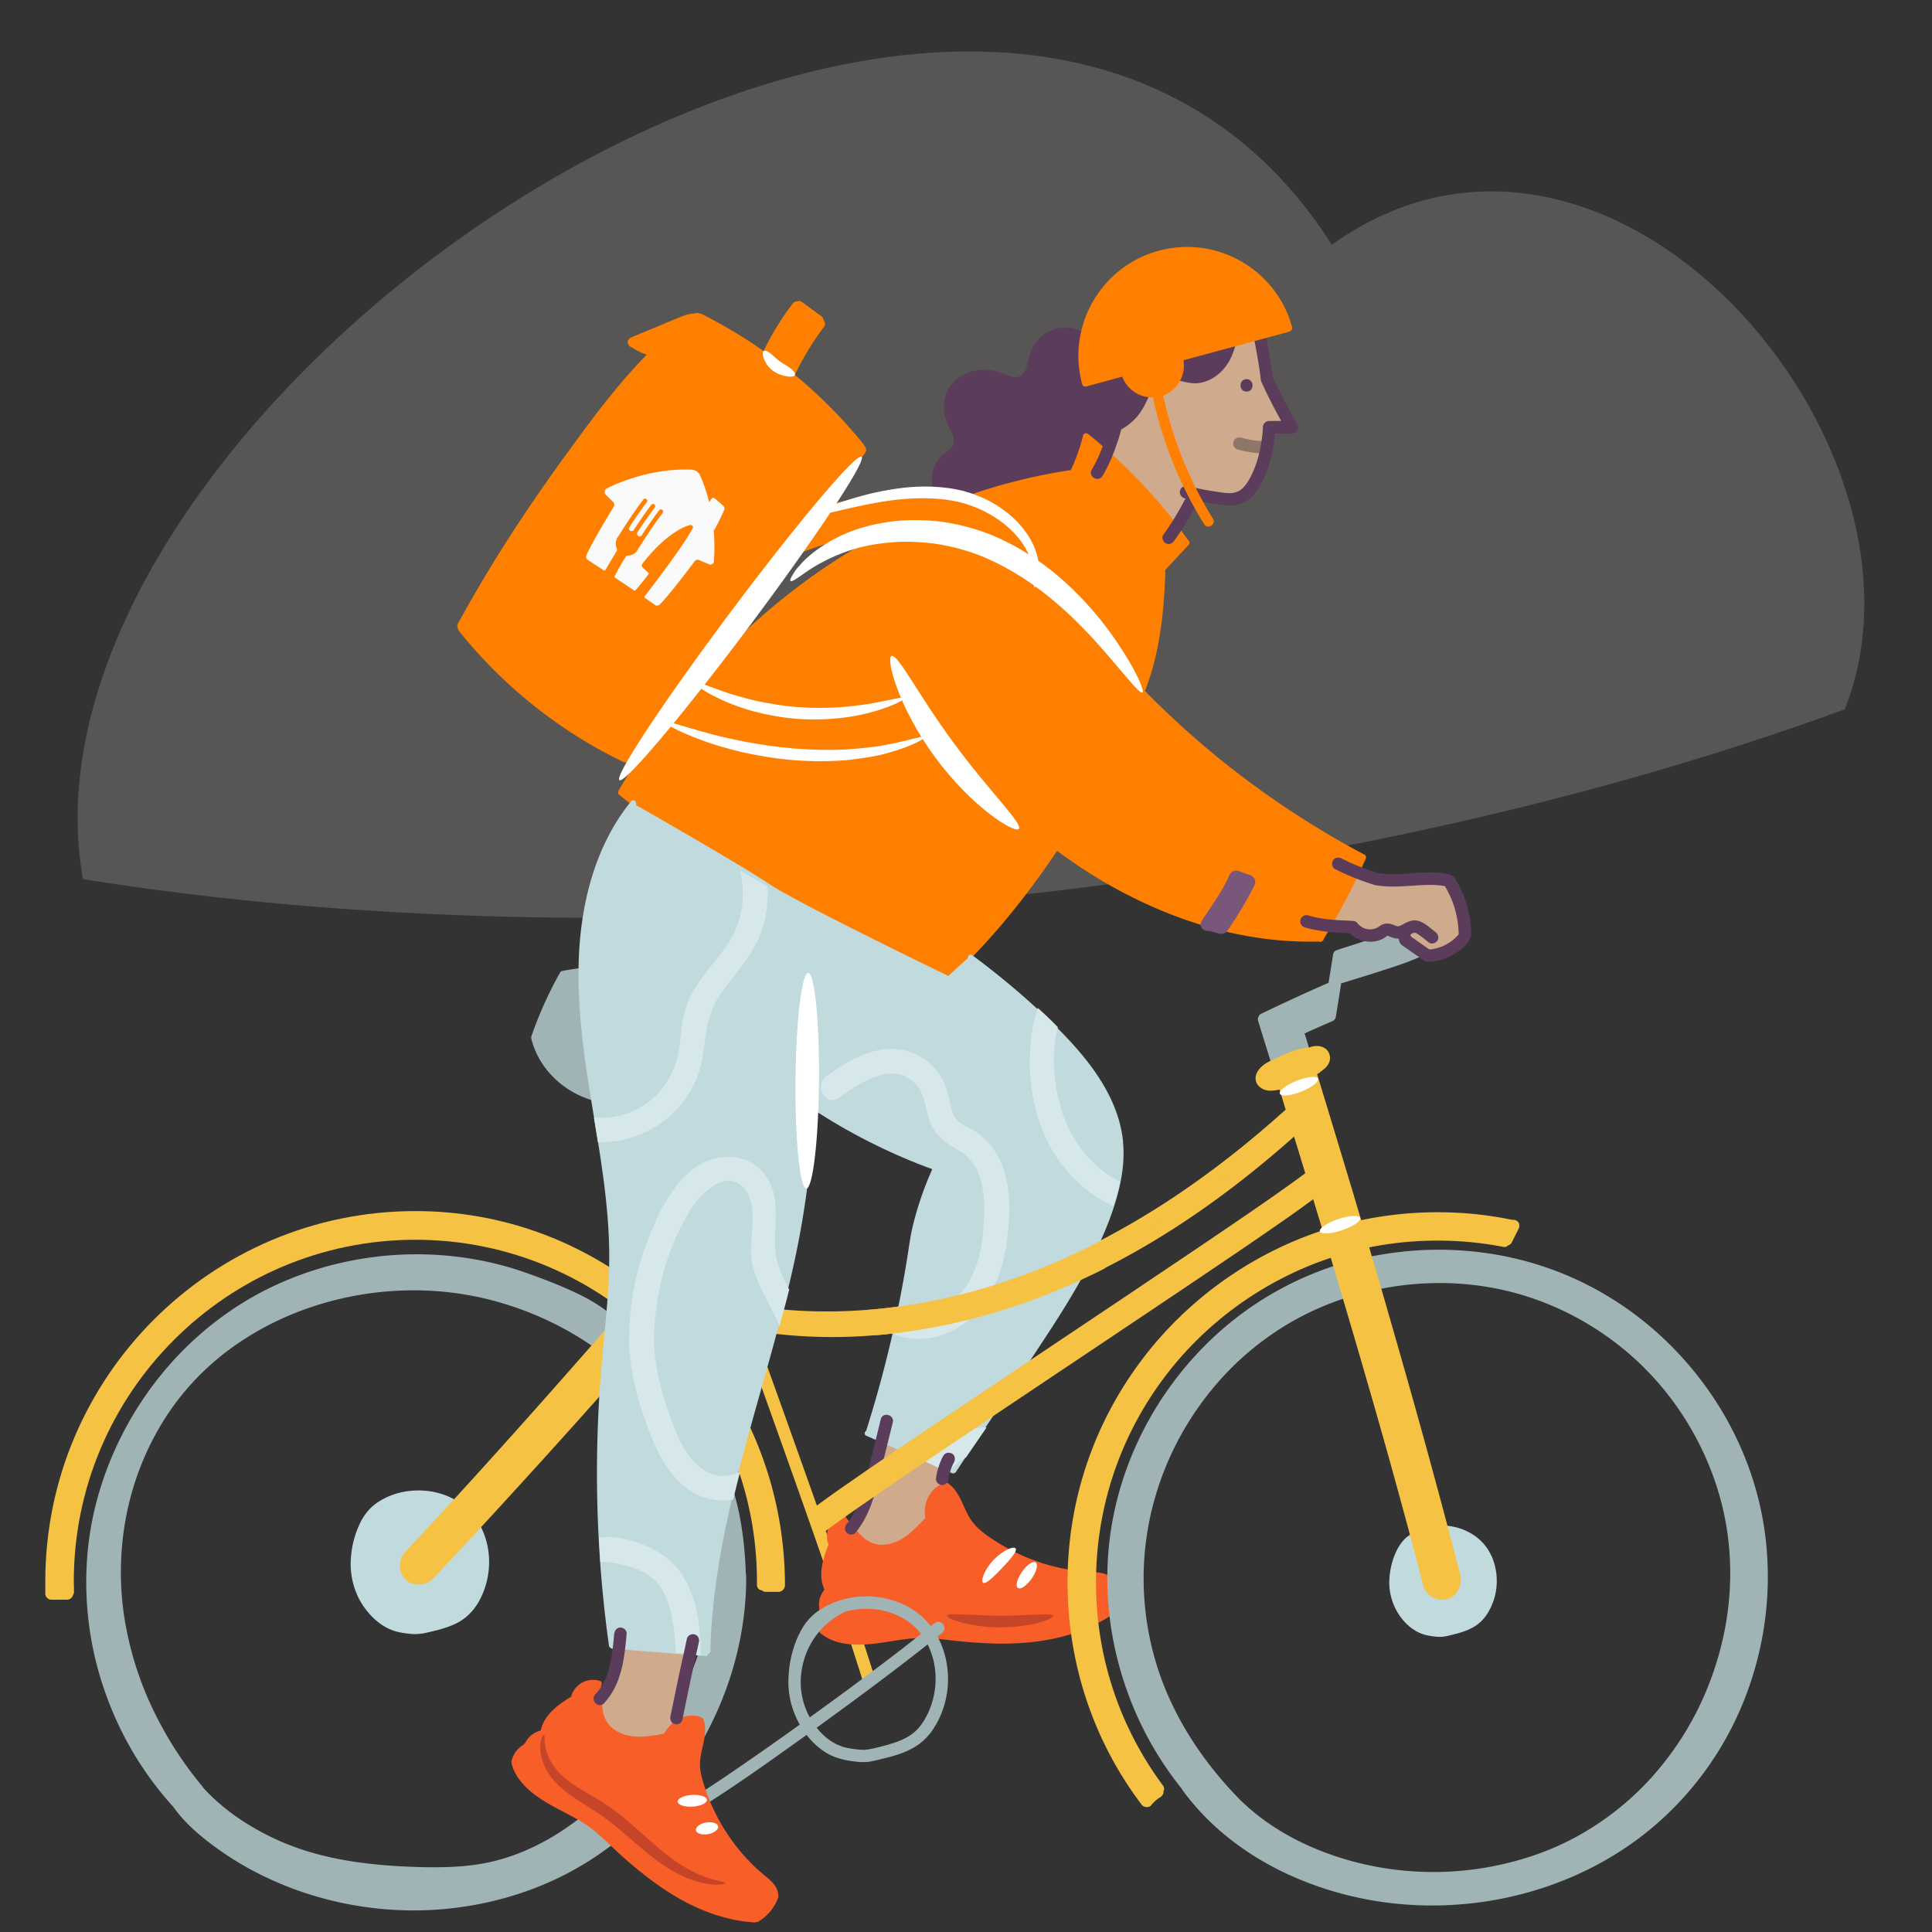 <svg xmlns="http://www.w3.org/2000/svg" viewBox="0 0 200 200"><rect x="0" y="0" width="200" height="200" fill="#333333" stroke="none"/><defs><clipPath id="clippath"><path d="m73.54 171.47-10.34-1.01s-.66-2.33-1.08-9.23c-.41-6.9-.35-14.99.14-20.11.48-5.11 1.7-10.51.11-20.05-1.6-9.53-3.1-18.55-2.35-24.14s2.54-10.72 5.17-13.65c0 0 13.81 8.48 20.85 12.14 7.05 3.66 12.19 6.01 12.19 6.01l2.7-2.44s5.54 4.18 8.57 7.33c3.03 3.15 6.6 7.57 6.88 11.3.28 3.73-1.13 10.96-10.1 24.11l-7.54 10.98-9.1-4.34s2.88-8.1 3.82-15.19 2.16-10.94 3.1-12.12c0 0-6.11-1.86-12.31-6.03 0 0 .09 8.84-3.1 20.58-3.19 11.74-7.19 25.31-7.28 31.18l-.33 4.65Z" style="fill:none"/></clipPath><style>.cls-3{fill:#f6c243}.cls-4{fill:#f75e28}.cls-5{fill:#fff}.cls-7{fill:#ff8000}.cls-8{fill:#a0b4b5}.cls-10{fill:#c1dade}.cls-11{fill:#d6e8ea}.cls-12{fill:#d0aa8c}.cls-13{fill:#c64528}.cls-14{fill:#5b3d5b}</style></defs><path id="BG_Strong" d="M8.59 91.01c56.47 9.03 127.09 2.62 182.38-17.58 10.88-27.33-24.36-68.61-53.1-48.1C102.79-29.73-.42 41.07 8.59 91.01Z" style="fill:#575655"/><g id="Illustrations"><path d="M154.41 161.11c-.84-1.92-2.73-3.03-4.78-3.18-.35-.03-.64.31-.64.64 0 .37.3.62.64.64.17.01.34.03.5.06.16 1 .41 2.8.46 3.05.08.35.48 1.42.38 1.8s-.91 1.12-1.59 1.17-1.28-.4-1.63-1.04c-.28-.5-.84-3.16-1.08-4.29.07-.04.14-.09.22-.14.29-.17.42-.59.23-.88s-.57-.42-.88-.23c-.35.21-.71.45-.98.77s-.49.65-.67 1.02c-.43.87-.67 1.81-.75 2.78-.16 1.77.49 3.57 1.76 4.82.67.65 1.47 1.1 2.4 1.24.45.07.92.14 1.37.09s.89-.18 1.32-.29c.83-.21 1.65-.5 2.33-1.03s1.17-1.32 1.49-2.14c.62-1.56.57-3.35-.1-4.88ZM49.7 157.87c-.39-.73-1.51-.08-1.11.65.03.05.05.1.07.15-1.04 1.02-3.44 3.36-3.81 3.76-.48.51-1.52 1.12-1.95.89-.43-.23-1.19-1.36-.64-2.08.55-.72 3.5-3.77 3.58-3.86.05-.05.37-.57.63-1 .06.03.12.07.18.1.71.43 1.36-.68.65-1.11-1.67-1.01-3.7-1.3-5.6-.92-.92.18-1.82.55-2.6 1.07s-1.35 1.21-1.78 2.06a9.911 9.911 0 0 0-.99 3.62c-.16 1.85.33 3.79 1.45 5.29.74 1 1.66 1.82 2.83 2.27.55.21 1.13.29 1.72.36.63.08 1.2.04 1.81-.1 1.1-.25 2.22-.51 3.23-1.04 1.01-.53 1.82-1.42 2.35-2.47 1.21-2.37 1.24-5.29-.04-7.64Z" class="cls-10"/><path d="M147.38 98.12c-.19-.32-.56-.38-.88-.23h-.02l-.88-.79s.07-.03.1-.05c.32-.15.39-.6.23-.88-.19-.32-.56-.38-.88-.23-2.03.94-4.21 1.64-6.36 2.31-.05.02-.1.04-.14.06-.25.04-.5.21-.54.46l-.48 2.98c-.04.01-.08.02-.11.04-2.29.99-4.55 2.05-6.8 3.12a.3.3 0 0 0-.08.04c-.1.05-.18.13-.23.23 0 0 0 .02-.01.02 0 .01-.01.03-.02.04a.66.66 0 0 0-.04.44c.44 1.44.89 2.87 1.33 4.3.1.33.45.54.79.45s.55-.46.45-.79v-.03l1.55-.52c.11.3.45.52.78.42.34-.11.56-.45.45-.79l-.54-1.74c.97-.44 1.95-.87 2.93-1.3.09-.04.16-.11.21-.19a.61.61 0 0 0 .09-.2c.19-1.17.38-2.34.56-3.52.06 0 .13 0 .2-.03 1.44-.45 2.89-.89 4.33-1.36 1.27-.41 2.56-.83 3.78-1.4.32-.15.39-.6.23-.88ZM77.24 163.88v-.76c0-.07-.01-.13-.03-.19-.11-3.2-.52-6.39-1.55-9.44-.49-1.45-1.1-2.86-1.76-4.25-.82-1.75-1.71-3.45-2.81-5.04a34.615 34.615 0 0 0-4.7-5.48c-.6-.57-1.51.34-.91.91a33.38 33.38 0 0 1 4.09 4.64c1.15 1.59 2.1 3.29 2.95 5.06.66 1.38 1.21 2.6 1.72 4 .35.97.65 2.01.9 3.06l-.46 1.22c-.41-2.33-1.12-4.6-2.08-6.76-1.35-3.02-3.22-5.8-5.48-8.21-.61-.65-1.26-1.27-1.92-1.87-.26-.23-.65-.26-.91 0-.24.24-.26.68 0 .91 2.45 2.2 4.53 4.77 6.11 7.65 1.59 2.88 2.56 5.74 3.08 8.83.51 3.09.42 6.11-.15 9.1-.57 2.99-1.62 5.91-3.03 8.62a37.827 37.827 0 0 1-5.31 7.66c-2.08 2.32-4.44 4.46-7.07 6.15-2.72 1.74-5.73 2.97-8.95 3.38-1.8.23-3.63.25-5.44.21-1.82-.05-3.6-.15-5.38-.36-3.34-.38-6.69-1.15-9.74-2.59-2.73-1.28-5.32-3.01-7.36-5.25-.03-.05-.06-.1-.09-.14a38.074 38.074 0 0 1-5.08-7.89A34.472 34.472 0 0 1 13 168.2c-.55-3.06-.63-6.12-.26-9.17s1.19-5.96 2.44-8.7c1.25-2.74 2.9-5.25 4.96-7.43 1.87-1.99 4-3.64 6.36-5.01 2.39-1.39 4.92-2.42 7.59-3.15 2.69-.73 5.38-1.11 8.16-1.16 2.78-.05 5.55.25 8.26.92 3.18.79 6.24 2.04 9.05 3.72.69.41 1.36.85 2.02 1.31.29.2.71.05.88-.23.16-.28.08-.59-.13-.79l.83-.92c.27.2.62.24.88-.02.22-.22.27-.69 0-.91-.77-.61-1.55-1.21-2.37-1.72-.73-.46-1.51-.85-2.29-1.22-1.61-.74-3.27-1.38-4.95-1.97-3.27-1.16-6.74-1.78-10.21-1.89-3.47-.11-6.97.31-10.32 1.22-3.33.91-6.55 2.32-9.44 4.21a33.9 33.9 0 0 0-7.27 6.41 35.115 35.115 0 0 0-5.19 8.15c-1.35 2.95-2.3 6.08-2.75 9.29-.47 3.35-.42 6.73.11 10.06.53 3.31 1.56 6.54 3.01 9.57 1.43 2.99 3.31 5.78 5.54 8.24 1.37 1.93 3.28 3.46 5.21 4.79 2.29 1.57 4.78 2.82 7.38 3.78 5.15 1.89 10.77 2.58 16.22 1.97s10.71-2.45 15.24-5.56c4.42-3.03 8.09-7.11 10.73-11.76 2.62-4.64 4.22-9.86 4.51-15.18.01-.21.02-.42.02-.63a.88.88 0 0 0 .02-.17v-.38ZM62.81 189.8l-.12.09-1.33-1.11c1.01-.81 1.97-1.69 2.89-2.59 2.3-2.28 4.34-4.84 6.02-7.62.08-.13.16-.27.23-.4.31-.08 1.03-.23 1.56-.06.09.03.17.07.24.12-2.29 4.48-5.52 8.47-9.49 11.57Z" class="cls-8"/><path d="M74.71 129.07c.43-.49.67-.76.67-.76l-.92-2.64-.26.28a.545.545 0 0 0-.18-.37c-.23-.23-.68-.26-.91 0-4.09 4.75-8.19 9.49-12.32 14.21-4.07 4.64-8.17 9.25-12.33 13.82-2.2 2.41-4.41 4.81-6.65 7.19-.07.08-.12.16-.15.25 0 0-.01.02-.02.03-.36.67-.34 1.56.13 2.18.25.33.55.57.95.69.35.1.72.1 1.07.03.39-.07.77-.28 1.05-.57 3.92-4.16 7.79-8.38 11.63-12.62 3.84-4.24 7.87-8.78 11.76-13.21 2.19-2.5 4.38-5 6.56-7.52.23-.26.26-.65 0-.91-.02-.02-.04-.04-.06-.05ZM41.64 161.06z" class="cls-3"/><path d="m133.89 116.18-.03-.26.03-.03c.37-.33.19-.79-.15-.99v-.09h-.01l-.06.06a.623.623 0 0 0-.7.11c-2.9 2.6-5.92 5.06-9.1 7.32a83.095 83.095 0 0 1-9.99 6.14 69.285 69.285 0 0 1-11.01 4.58c-3.97 1.24-8.07 2.11-12.22 2.5-4.21.39-8.48.32-12.66-.34-.29-.04-.57-.09-.86-.14-1.03-2.9-2.05-5.8-3.05-8.72-1.3-3.79-2.57-7.59-3.77-11.41-.14-.44-.27-.88-.41-1.32-.24-.79-1.49-.45-1.24.34 1.17 3.78 2.41 7.54 3.69 11.28 1.12 3.29 2.27 6.56 3.43 9.83-.09.08-.16.18-.19.3-.09.32.11.73.45.79.05 0 .09.02.14.02.03.09.07.19.1.28-.07.07-.13.16-.16.27-.09.32.11.73.45.79.03 0 .06.01.09.02 1.43 4.02 2.88 8.04 4.31 12.07 1.42 3.99 2.84 7.99 4.23 12 1.28 3.7 2.53 7.41 3.71 11.14.14.42.27.85.4 1.28.24.79 1.49.45 1.24-.34-1.15-3.68-2.37-7.34-3.62-10.99-1.36-3.98-2.77-7.96-4.18-11.92-1.46-4.1-2.93-8.2-4.4-12.3-.08-.22-.16-.45-.24-.67 3.67.58 7.4.76 11.11.54 4.23-.24 8.46-.97 12.56-2.11 3.99-1.11 7.87-2.62 11.59-4.44 3.6-1.76 7.06-3.8 10.37-6.07 3.33-2.28 6.51-4.79 9.55-7.45.37-.33.75-.66 1.12-.99.5-.45 0-1.12-.53-1.08Z" class="cls-3"/><path d="M137.42 95.92s1.02-2.03 1.46-2.75 1.61-2.98 1.61-2.98 1.64.68 3.65.77c2.01.09 5.39 0 5.65.15s.86.65 1.28 2.28c.42 1.63.75 3.03.58 3.4-.18.37-.45.86-1.16 1.26s-1.62 1.43-2.22 1.12-.94-.15-1.44-.71-.7-.62-1.2-1.12c-.49-.5-.69-.82-.69-.82s-.88-.59-1.36-.31-.49.53-1.18.59-1.28.12-1.89-.35c-.61-.47-.53-.55-.99-.52-.45.03-1.14.14-1.46.05s-.64-.05-.64-.05ZM61.72 175.87c.35 0 .98-.56 1.36-1.47.38-.9.65-1.64.77-2.33s.25-1.68.25-1.68l7.34.72-1.29 6.12-.13 1.23-1.12 1.35s-1.72.06-2.67.12-1.52.06-2.27-.38-1.57-1.28-1.73-1.93c-.16-.65-.51-1.75-.51-1.75ZM88.11 158.22s.81-.93 1.23-2.07c.43-1.14.95-2.97 1.23-4.1l.77-3.08 6.52 2.81-.34 1.3-.08.75s-1.18 1.27-1.28 1.78-.09 1.75-.09 1.75-1.49 1.5-2.14 1.9c-.65.41-1.52.93-2.3.92s-1.36.08-2.05-.47-1.48-1.5-1.48-1.5Z" class="cls-12"/><path d="M81.26 164.15c0-7.6-2.18-14.88-6.23-21.14-.8-1.65-1.6-3.14-2.32-4.18-1.04-1.52-3.14-3.13-5.45-4.61-6.83-5.73-15.31-8.85-24.25-8.85-21.13 0-38.32 17.19-38.32 38.32v1.35c.05.31.3.56.63.56h1.61c.29 0 .56-.21.63-.49.06-.09.1-.2.1-.32-.01-.39-.02-.75-.02-1.09 0-19.5 15.86-35.36 35.36-35.36s35.36 15.86 35.36 35.36v.39c0 .29.22.52.5.54.11.1.25.16.42.16h1.31c.17 0 .34-.07.45-.19.04-.04.07-.08.1-.13.07-.09.11-.2.11-.32Z" class="cls-3"/><path d="m114.3 47.48.97-2.95s.77-.2 1.49-1.14c.71-.93 1.65-2.63 1.85-2.63.2 0 1.78-1.61 1.78-1.61s2.13.41 3.08.25c.95-.16 1.23 0 2.03-.65s1.68-1.67 1.78-1.95c.1-.28.23-1.2.23-1.2l2.99-.51.74 4.79 2.42 4.18-2.27.14s-.3 2.71-.65 3.67-.98 2.8-1.84 3.26c-.86.46-.89.64-1.8.54s-3.13-.48-3.12-.48-1.04 1.34-1.15 1.54-1.12 1.87-1.12 1.87-1.73-2.24-2.77-3.32c-1.04-1.08-4.63-3.82-4.63-3.82Z" class="cls-12"/><path d="M114.8 163.83c.3.97.24 2-.15 2.94-.06.14.06.32.2.36.17.05.3-.06.36-.2.43-1.02.48-2.19.15-3.24-.11-.36-.67-.2-.56.15Z" class="cls-4"/><path d="M115.19 163.48c-.39-.49-1-.64-1.59-.71-.69-.08-1.39-.08-2.08-.16-1.43-.17-2.85-.51-4.21-.99-1.36-.48-2.68-1.11-3.91-1.87s-2.46-1.57-3.14-2.83c-.64-1.17-.97-2.54-2.1-3.36a.233.233 0 0 0-.22-.04c-.26-.03-.61.17-.8.29-.36.23-.66.53-.89.89-.48.73-.59 1.62-.48 2.46-1.13 1.22-2.43 2.6-4.2 2.74-.87.07-1.64-.21-2.27-.81-.64-.61-1.18-1.33-1.74-2.02v-.11c-.04-.14-.21-.26-.36-.2-.64.23-1.16.71-1.42 1.34-.13.32-.19.68-.17 1.03.01.22.04.52.17.73-.59 1.49-1.14 3.18-.43 4.7-.22.27-.38.57-.48.91-.05.18-.08.37-.09.56 0 .2.04.41.03.61 0 .19-.09.36-.14.53-.05.19-.08.4-.08.6-.01.42.09.82.26 1.2.04.08.1.13.16.14.02.03.04.05.07.07 1.39 1.07 3.27 1.16 4.95 1.02 2.09-.18 4.12-.77 6.24-.62 1.06.07 2.11.23 3.16.33 1.05.1 2.18.18 3.28.22 2.07.06 4.15-.05 6.18-.46 2.14-.43 4.21-1.2 6.04-2.39.22-.14.14-.43-.03-.52.12-.27.29-.67.32-.81.04-.19.02-1.36-.09-1.99.14-.09.22-.3.08-.46Z" class="cls-4"/><path d="M78.04 115.1c.35-1.22.72-2.44 1.12-3.65.07-.22-.08-.47-.3-.53-.23-.06-.45.08-.53.3-.4 1.21-.77 2.42-1.12 3.65-.15.53.68.76.83.23Z" class="cls-7"/><path d="M79.08 111.14c.04-1.63-1.55-2.5-2.87-2.97-1.54-.55-3.04-1.15-4.45-1.98-2.79-1.64-4.98-4.22-8.03-5.42-.82-.32-1.68-.52-2.55-.57-1-.05-1.99.13-2.96.31-.18.03-.27.16-.29.29-.03.03-.05.05-.07.09a40.453 40.453 0 0 0-2.85 6.38c-.04.11-.03.2 0 .27v.03c.73 2.85 2.94 5.1 5.67 6.12 1.63.61 3.38.83 5.1 1.04 1.83.22 3.67.36 5.51.47 2.07.12 4.15.19 6.22.26.47.02.51-.64.13-.78.24-.72.77-2.31 1.04-3.16.2 0 .4-.13.41-.39Z" class="cls-8"/><path d="M129.86 32.19zM129.86 32.19c-1.62-.03-2.57 1.47-3.05 2.82-.1.28-.19.57-.29.85l-3.02.81s-3.43 1.02-3.89 1.21c-.47.19-3.54.8-3.54.8l-3.73 1.01c-.56-1.43-.49-3.68-.44-4.45.09-.04.16-.11.22-.2.14-.24.07-.62-.2-.75-.97-.45-2.08-.52-3.08-.1-.9.37-1.64 1.09-2.02 1.99-.18.41-.28.84-.39 1.28-.1.38-.2.79-.44 1.11-.66.9-1.7.26-2.51-.02-1.92-.65-4.26-.11-5.31 1.73-.52.91-.56 2-.3 2.99.14.53.38 1.01.63 1.49.19.36.33.72.21 1.13-.14.51-.59.76-.97 1.07-.42.33-.76.77-.98 1.26a3.43 3.43 0 0 0 .3 3.35c.17.24.48.35.75.2.02-.01.04-.03.05-.04.32.32.63.54.63.54s3.42-1.22 4.91-1.67c.87-.26 7.72-1.79 7.72-1.79l1.3-3.66 2.32 1.83.44-2.11c.96-.35 1.84-.95 2.51-1.72.48-.56.81-1.18 1.12-1.85.26-.57.52-1.2 1.02-1.6 1.27-1.02 2.78.14 4.2-.04 1.64-.2 2.91-1.42 3.52-2.9.31-.76.47-1.59.89-2.3.16-.26.38-.54.61-.71.27-.21.5-.29.81-.28.83.02.83-1.27 0-1.29Z" class="cls-14"/><path d="M99.69 51.85h.01-.01zM141.11 88.4a93.766 93.766 0 0 1-14.91-9.88 94.809 94.809 0 0 1-6.68-5.99c-.33-.33-.67-.67-.99-1 .16-.43.31-.86.46-1.29 1.17-3.59 1.52-7.33 1.65-11.08 0-.05 0-.1-.03-.14l2.44-2.62c.16-.17.08-.39-.07-.5-2.25-3.21-4.88-6.14-7.78-8.78-.83-.75-1.67-1.48-2.53-2.18a.405.405 0 0 0-.09-.05c-.16-.08-.37-.04-.44.16-.02.04-.04.08-.04.13-.31 1.2-.72 2.36-1.24 3.48-3.58.54-7.1 1.41-10.52 2.59-.24.08-.27.35-.16.51-.24.07-.41.11-.48.11.18.05 5.23 1.35 6.89 2.25 1.69.92 2.6 2.48 3.44 3.97.83 1.5.95 4.89.95 4.89l-.34-.28c-1.27-1.42-2.6-2.79-4.05-4.03-.04-.06-.07-.11-.11-.16-.68-1.09-5.97-3.01-7.85-3.43-1.44-.32-4.34-.19-5.64-.12.1-.23-.17-.56-.46-.41a65.058 65.058 0 0 0-9.25 5.69 67.673 67.673 0 0 0-7.89 6.8c-1.39 1.4-2.73 2.86-4 4.36-.1.12-.1.26-.04.37-.12.13-.19.21-.19.21s6.5 1.76 8.67 2.16c2.17.4 9.38.26 11.67-.05 2.29-.31 3.08-.67 3.08-.67l.07.07c.3.39.61.77.93 1.15.67.81 1.32 1.58 1.99 2.34-1.31.41-6.28 1.88-9.42 1.48-3.64-.46-8.56-.6-11.53-1.21-2.52-.51-6.2-1.84-7.27-2.24.17-.31-.35-.59-.58-.28-1.7 2.26-3.26 4.62-4.7 7.05-.03.05-.04.1-.05.15-.06.11-.05.24.07.34 3.8 3.08 8.04 5.52 12.32 7.85 4.55 2.47 9.13 4.88 13.74 7.23 2.6 1.33 5.22 2.63 7.85 3.92.11.09.28.12.42-.01 4.2-3.92 7.81-8.42 11.01-13.18 1.82 1.35 3.72 2.59 5.7 3.7 3.04 1.7 6.41 3.16 9.83 4.15 3.39.98 6.92 1.53 10.45 1.55.38 0 .76 0 1.14-.01.1.05.23.04.32-.04.1-.05.16-.14.17-.25 1.62-2.67 3.07-5.43 4.34-8.28.11-.24-.07-.45-.27-.49Z" class="cls-7"/><path d="M116.26 118.17c-.39-3.8-2.54-7.09-5.03-9.88-1.35-1.52-2.82-2.93-4.33-4.29-1.6-1.45-3.26-2.83-4.97-4.15-.42-.32-.85-.64-1.28-.96-.24-.18-.47.06-.46.29l-2.02 1.85s-15.66-7.57-18.51-9.5c-2.58-1.76-12.11-7.21-13.83-8.2.15-.31-.26-.68-.5-.38-3.14 3.88-4.68 8.7-5.22 13.62-.59 5.44.07 10.89.92 16.27.96 6.02 2.15 12.04 2.03 18.16-.06 3.1-.41 6.18-.69 9.26-.29 3.1-.47 6.21-.54 9.32-.14 6.2.17 12.41.92 18.57.09.74.19 1.47.29 2.21.01.09.06.16.12.19.05.06.13.11.23.12l9.61.77c.17.01.27-.09.3-.22.13-.03.24-.13.24-.3.11-4.52.76-9 1.71-13.42.94-4.42 2.16-8.76 3.38-13.1 1.23-4.37 2.47-8.75 3.47-13.18 1.02-4.58 1.71-9.22 2.01-13.9.05-.82.09-1.63.12-2.45 3.04 2 6.27 3.7 9.62 5.12.88.37 1.77.72 2.66 1.04-.51 1.14-.96 2.3-1.34 3.49-.27.83-.51 1.68-.71 2.53-.2.85-.32 1.7-.45 2.56a123.652 123.652 0 0 1-4.33 18.45v.04c-.19.12-.26.42 0 .53l8.84 3.86c.05.02.1.03.15.03.1 0 .21-.03.29-.15 2.43-3.7 4.92-7.36 7.36-11.05 2.34-3.53 4.71-7.05 6.64-10.83.96-1.89 1.82-3.84 2.45-5.87.64-2.02 1.06-4.25.84-6.42Z" class="cls-10"/><path d="M70.89 72.08c2.9 1.27 5.95 2.14 9.08 2.6s6.32.55 9.47.21c1.78-.19 3.55-.51 5.28-.97.67-.18.38-1.21-.29-1.03-5.91 1.57-12.25 1.51-18.16-.05-1.65-.44-3.28-.99-4.85-1.68-.27-.12-.58-.08-.73.19-.13.23-.08.62.19.73ZM68.56 74.99a43.07 43.07 0 0 0 10.97 3.39c3.79.63 7.62.77 11.43.39 2.16-.22 4.31-.59 6.41-1.13.67-.17.38-1.21-.29-1.03-3.62.93-7.34 1.36-11.08 1.3a42.49 42.49 0 0 1-11.03-1.65c-2.01-.58-3.98-1.31-5.88-2.19-.26-.12-.58-.08-.73.19-.14.23-.07.61.19.73Z" class="cls-7"/><path d="M109.92 56.71c-1.01-1.64-2.56-2.91-4.27-3.76-2.01-1-4.22-1.45-6.44-1.69a38.155 38.155 0 0 0-13.5 1c1.31-1.8 2.6-3.6 3.88-5.43.14-.2.07-.5-.1-.66-.03-.07-.06-.14-.11-.2-2.12-2.62-4.5-5.02-7.1-7.16.84-1.77 1.87-3.45 3.05-5.02.14-.18.08-.45-.07-.62 0-.18-.1-.34-.26-.46l-2.02-1.47a.495.495 0 0 0-.41-.05c-.21-.02-.4.09-.53.26a28.451 28.451 0 0 0-2.99 4.89 51.762 51.762 0 0 0-6.4-3.83c-.1-.05-.2-.07-.29-.06a.49.49 0 0 0-.47.01c-.48 0-.95.15-1.4.33-.57.23-1.13.47-1.69.7l-3.42 1.42c-.27.11-.46.36-.38.66.05.17.21.33.39.38.48.33 1.01.58 1.56.77-2.22 2.26-4.21 4.74-6.11 7.29-3.19 4.29-5.98 8.21-8.7 12.51-1.66 2.62-3.23 5.3-4.73 8.02-.11.2-.08.38 0 .53.02.1.07.21.14.29 3.56 4.45 7.92 8.27 12.79 11.24 1.36.83 2.75 1.58 4.18 2.27.25.12.55.07.71-.17.06-.03.12-.06.16-.12l3.35-4.22c.43.29 1.32.84 2.02.94.96.14 5.84 1.93 7.41 2.28 1.58.35 13.07.63 14.69.41 1.62-.22 5.02-1.14 5.02-1.14l-2.74-3.26s-2.74.33-5.31.97-8.36.27-12.33-.48c-3.38-.64-6.01-1.93-6.72-2.3 1.43-1.81 2.85-3.62 4.27-5.43 2.29-2.95 4.57-5.91 6.81-8.89.16.08.34.07.52 0 3.17-1.38 6.6-2.15 10.05-2.28 3.31-.13 6.75.25 9.86 1.45 1.62.62 3.14 1.54 4.36 2.78.24.25.55.18.74 0 0 .2-.06.36-.06.36l3.05 2.7c.02.17.03.34.05.52.03.29.23.54.54.54.27 0 .56-.25.54-.54-.2-2.15-.43-4.37-1.59-6.25Z" class="cls-7"/><g style="clip-path:url(#clippath);fill:none"><path d="M75.19 86.95c1.77 2.63 2.22 5.98 1.09 8.96-1.13 2.99-4.13 5.06-5.22 8.22-.62 1.79-.53 3.72-1 5.54a8.213 8.213 0 0 1-2.3 3.87c-2.53 2.42-6.38 2.82-9.45 1.19-1.46-.78-2.76 1.44-1.3 2.22 5.58 2.97 12.6.64 15.07-5.24.62-1.48.77-3.03.98-4.6.23-1.68.71-3.08 1.71-4.46 1.76-2.42 3.75-4.43 4.41-7.46.71-3.27.12-6.76-1.76-9.54-.92-1.37-3.15-.08-2.22 1.3ZM67.7 138.98c.02-4.86 1.24-9.61 3.8-13.78.97-1.58 3.62-4.27 5.49-2.23 1.65 1.8.52 5.16.81 7.33.33 2.45 1.81 4.41 2.74 6.64.93 2.23 1.22 4.61.97 6.96-.25 2.32-1.1 4.75-2.59 6.56-1.31 1.59-3.43 2.99-5.52 2.01-2.24-1.05-3.28-3.76-4.06-5.92-.88-2.44-1.55-4.97-1.64-7.58-.06-1.65-2.63-1.66-2.58 0 .09 2.77.74 5.48 1.67 8.08.92 2.6 2.05 5.3 4.31 7.01 2.19 1.65 5.05 1.66 7.35.21 2.3-1.44 3.95-4.03 4.85-6.67.95-2.79 1.1-5.83.52-8.71-.3-1.48-.83-2.89-1.51-4.23-.68-1.35-1.47-2.59-1.84-4.03-.78-3.01.75-6.27-1.27-9.01-1.76-2.39-5.12-2.33-7.36-.67-2.54 1.88-3.96 5.23-5.03 8.1-1.18 3.17-1.68 6.53-1.69 9.91 0 1.66 2.57 1.66 2.58 0ZM86.84 113.63c2.18-1.55 5.7-3.95 8.03-1.32.96 1.09.91 2.64 1.44 3.94.58 1.41 1.71 2.12 2.97 2.87 2.32 1.36 2.66 4.11 2.6 6.59-.07 2.83-.52 6.1-2.53 8.27-1 1.07-2.36 1.92-3.85 2.05-1.8.15-3.26-.93-4.59-2-1.28-1.02-3.12.79-1.82 1.82 1.45 1.15 2.97 2.34 4.85 2.66 1.73.29 3.48-.1 5-.95 3.32-1.85 4.82-5.48 5.3-9.08.42-3.15.51-6.98-1.48-9.66-.49-.66-1.08-1.2-1.76-1.66-.69-.45-1.63-.76-2.11-1.46s-.53-1.72-.76-2.55c-.25-.89-.65-1.7-1.24-2.41-1.27-1.54-3.26-2.33-5.24-2.13-2.3.23-4.28 1.5-6.11 2.81-1.34.95-.05 3.19 1.3 2.22ZM108.87 101.66c-1.7 2.2-2.2 5.08-2.26 7.8-.07 2.77.43 5.56 1.55 8.1 2.12 4.83 6.84 8.41 12.21 8.43 1.66 0 1.66-2.57 0-2.58-4.48-.02-8.29-3.13-9.99-7.16-1.65-3.94-2.02-9.75.72-13.29.43-.56.08-1.44-.46-1.76-.66-.39-1.34-.09-1.76.46ZM96.89 154.72c.68-1.65 1.84-3.36 3.55-4.07 1.31-.54 3.21-.41 4.13.79.43.56 1.1.84 1.76.46.55-.31.89-1.21.46-1.76-1.59-2.07-4.31-2.87-6.81-2.05-2.77.92-4.5 3.35-5.57 5.94-.63 1.53 1.86 2.2 2.48.68ZM61.02 162.1c.82-.7 2.5-.34 3.45-.12 1.26.29 2.5.79 3.42 1.73 1.06 1.08 1.43 2.61 1.72 4.05.34 1.7.4 3.43.28 5.16-.12 1.65 2.46 1.65 2.58 0 .27-3.87-.16-9.06-3.46-11.65-2.45-1.92-7.2-3.21-9.81-.99-1.26 1.08.57 2.89 1.82 1.82Z" class="cls-11"/></g><path d="M73.88 58.14c.03-.12.15-1.35.01-3.09s0-.09.02-.12c.69-1.25 1.06-2.14 1.06-2.14a.39.39 0 0 0-.11-.44L74 51.6s-.02-.01-.02-.02a.23.23 0 0 0-.33.06l-.22.33h-.02c-.22-.89-.52-1.81-.92-2.72a.952.952 0 0 0-.37-.45 1.06 1.06 0 0 0-.56-.18c-4.6-.2-8.59 1.84-8.78 1.97s-.09.07-.12.12c-.1.15-.08.35.03.48l.81.81c.1.12.12.29.05.43-.11.17-2.43 3.97-2.85 5.08-.06.16 0 .35.15.45.55.36 1.06.69 1.6 1.05l.04.03c.06.04.14.02.18-.03.2-.34.65-1.11 1.14-1.91.01-.02.03-.05.04-.07.04-.07.05-.15.01-.22-.17-.36-.15-.79.06-1.15.83-1.32 1.82-2.83 2.68-3.95.07-.09.2-.12.3-.05.11.07.14.21.07.31 0 0 0 .01-.01.02-.58.75-1.2 1.66-1.8 2.58-.08.12-.05.29.08.37s.29.05.37-.08c.6-.92 1.24-1.85 1.81-2.6.07-.09.2-.12.3-.05.11.07.14.21.07.31 0 0 0 .01-.01.02-.57.74-1.2 1.65-1.79 2.57-.08.12-.05.29.08.37.12.08.29.05.37-.08.6-.92 1.23-1.84 1.8-2.58.07-.09.2-.12.3-.05.11.07.14.21.07.31 0 0 0 .01-.01.02-.84 1.09-1.79 2.54-2.6 3.83s0 .03-.01.03c-.23.36-.61.55-1 .55-.07 0-.14.03-.18.09 0 0-.15.18-.71 1.17-.24.44-.4.74-.47.88-.03.05-.01.12.04.15s.06.04.09.06c.18.12.37.25.56.38l.04.02.04.02c.24.17.47.32.7.48l.53.36s.12.02.16-.02c.89-1.04 1.34-1.65 1.34-1.65.04-.06.02-.13-.03-.18l-.58-.53c-.09-.09-.11-.19-.08-.28.02-.06.06-.11.06-.11 2.8-3.57 4.9-3.99 4.9-3.99.06-.01.09-.01.09-.01.05 0 .1.01.14.04.08.06.12.16.1.25 0 0 0 .03-.05.1-.69 1.25-2.11 3.22-3.23 4.73-.96 1.29-1.73 2.28-1.73 2.28s-.02.1.03.13c.35.24.69.49 1.05.74.15.11.34.09.47-.02.87-.8 3.55-4.37 3.66-4.52.1-.12.27-.17.42-.11l1.06.45a.385.385 0 0 0 .51-.31Z" style="fill:#fafafa"/><path d="M128.13 46.53c.89.26 1.83.39 2.76.41.34 0 .66-.3.64-.64s-.28-.64-.64-.64c-.21 0-.43-.02-.64-.03-.11 0-.21-.02-.32-.03-.04 0-.23-.02-.05 0-.05 0-.1-.02-.15-.02-.42-.07-.84-.16-1.26-.28-.32-.09-.71.11-.79.45s.1.69.45.79Z" style="fill:#8e7769"/><path d="M115.18 40.4c-.02.83 0 1.66-.12 2.48s-.33 1.65-.6 2.45c-.38 1.12-.83 2.27-1.44 3.29-.43.71.68 1.36 1.11.65.67-1.11 1.17-2.37 1.58-3.59.27-.81.49-1.65.61-2.5.14-.92.14-1.84.16-2.77.02-.83-1.27-.83-1.29 0ZM146.12 97.15a1.89 1.89 0 0 1-.1-.41l.02.17c-.02-.14-.02-.27-.02-.41 0-.09-.02-.17-.06-.25a.571.571 0 0 0-.13-.21.465.465 0 0 0-.21-.13.542.542 0 0 0-.25-.06c-.17 0-.34.06-.45.19l-.1.13a.62.62 0 0 0-.09.32c-.01.2.01.38.04.58.02.14.05.28.1.41.02.08.06.16.12.22.05.07.11.12.18.17.07.05.15.07.24.08.09.02.17.02.26-.01.16-.05.31-.15.38-.3s.12-.33.06-.5Z" class="cls-14"/><path d="M152.29 96.78c0-2.06-.59-4.11-1.69-5.86a.565.565 0 0 0-.35-.27.537.537 0 0 0-.29-.17c-1.23-.23-2.46-.18-3.69-.09s-2.38.19-3.56 0h-.03c-.02 0-.04-.02-.07-.03-1.33-.41-2.53-.89-3.75-1.5-.3-.15-.71-.09-.88.23-.15.29-.09.72.23.88 1.3.65 2.64 1.19 4.02 1.62.04.02.08.03.13.04 1.23.21 2.46.15 3.7.07 1.22-.08 2.35-.18 3.51.03a9.897 9.897 0 0 1 1.43 5c-.21.24-.43.46-.68.65-.01.01-.03.02-.05.03-.03.02-.06.05-.09.07-.06.05-.13.09-.2.13-.15.09-.3.18-.46.26-.07.03-.14.07-.21.1h-.01c-.05.02-.09.03-.14.05-.15.06-.31.11-.47.15s-.32.07-.49.1c-.06.01-.07 0 0 0-.04 0-.08 0-.12.01h-.12l-2.02-1.41s-.07-.04-.11-.05c.07-.04.14-.07.21-.11.17-.09.19-.11.37-.15-.11.02.1.02.09 0 .09.02.15.06.23.11.42.27.8.6 1.2.91.28.21.72.04.88-.23.19-.33.05-.67-.23-.88-.75-.57-1.54-1.42-2.57-1.13-.36.1-.67.3-1 .46-.07.03-.06.03-.18.07-.03 0-.07.02-.1.02h-.04c-.01 0-.13-.03-.14-.03-.08-.03-.15-.06-.23-.09-.53-.23-1-.24-1.49.09-.06.05-.13.09-.19.13-.02.01-.16.08-.17.09-.08.03-.17.06-.26.08a.61.61 0 0 0-.13.03c-.64.08-1.19-.14-1.59-.66-.11-.14-.28-.19-.46-.19-.04 0-.09-.02-.13-.02-1.51-.06-3.03-.12-4.49-.56-.33-.1-.7.12-.79.45-.09.33.12.69.45.79 1.51.45 3.09.54 4.66.6.51.54 1.23.83 1.96.88.38.03.79-.03 1.14-.16.2-.07.39-.16.56-.28.08-.05.17-.15.25-.18 0 0-.09-.05.05.02.41.19.83.34 1.3.26.03 0 .05-.01.08-.02-.15.32-.04.65.24.85l2.04 1.42.06.03c.11.09.25.15.4.15 1.57-.06 3.1-.77 4.12-1.96.09-.11.15-.24.17-.37.11-.1.19-.26.19-.46ZM91.18 146.92c-.5 2.02-1 4.05-1.51 6.07-.42 1.67-.91 3.41-2.02 4.77-.22.27-.26.65 0 .91.23.23.69.27.91 0 1.23-1.49 1.83-3.31 2.3-5.16.53-2.08 1.04-4.17 1.56-6.25.2-.8-1.04-1.15-1.24-.34ZM97.65 150.69c-.36.7-.62 1.44-.74 2.21-.03.18-.03.33.06.5.08.13.23.26.38.3.17.04.35.03.5-.06.13-.09.27-.22.3-.38.08-.53.23-1.05.44-1.55l-.06.15c.07-.17.15-.34.24-.51.15-.3.09-.71-.23-.88-.3-.16-.71-.09-.88.23ZM134.23 43.82s-.02-.05-.03-.07c-.88-1.52-1.69-3.09-2.43-4.69-.17-1.34-.4-2.67-.64-4-.06-.33-.48-.55-.79-.45-.36.12-.52.44-.45.79.12.65.24 1.31.35 1.97s.2 1.25.27 1.89c0 .05.02.1.03.14.01.06.03.12.06.18.62 1.36 1.3 2.69 2.03 4h-1.25c-.15 0-.28.05-.38.13-.16.12-.27.31-.26.51v.01c-.1 1.7-.44 3.4-1.18 4.94-.29.59-.67 1.23-1.19 1.58-.65.43-1.42.3-2.19.19-1.09-.16-2.17-.36-3.23-.61-.34-.08-.7.11-.79.45-.09.33.11.71.45.79.04 0 .07.02.11.02-.66 1.31-1.42 2.57-2.29 3.76-.2.28-.05.72.23.88.33.19.68.05.88-.23.94-1.3 1.77-2.68 2.47-4.13.57.11 1.15.21 1.73.3 1.05.15 2.05.33 3.02-.15.75-.38 1.31-1.08 1.72-1.8.47-.83.8-1.75 1.05-2.67.24-.87.38-1.77.46-2.67h1.76c.34 0 .66-.3.64-.64 0-.15-.06-.29-.15-.4Z" class="cls-14"/><path d="M129.04 40.54c.83 0 .83-1.29 0-1.29s-.83 1.29 0 1.29Z" class="cls-14"/><path d="M133.76 33.87c-1.63-5.99-7.83-9.54-13.82-7.91-5.99 1.63-9.54 7.83-7.91 13.82.02.08.07.14.14.18.02.02.04.03.07.04.03 0 .06.01.09.01H112.43l3.75-1.02c.48 1.3 1.73 2.15 3.09 2.15h.09c.76 3.56 2 7.02 3.67 10.26.5.97 1.04 1.92 1.61 2.85.36.59 1.29.05.93-.54-1.98-3.2-3.51-6.66-4.54-10.28a43.1 43.1 0 0 1-.62-2.49 3.304 3.304 0 0 0 2.1-3.65c3.63-.98 7.27-1.95 10.9-2.94.06-.02.1-.04.14-.08.16-.05.26-.22.21-.39Z" class="cls-7"/><path d="M98.12 173.2c-.09-1.32-.44-2.63-1.07-3.78.18-.14.35-.28.53-.43.27-.22.23-.68 0-.91-.27-.27-.64-.22-.91 0-.11.09-.22.17-.32.26-.12-.16-.25-.31-.38-.46-1.32-1.46-3.18-2.3-5.12-2.55-1.9-.25-3.9.12-5.57 1.07-.83.47-1.52 1.07-2.05 1.87-.61.93-1.03 2.02-1.29 3.1-.15.61-.24 1.22-.29 1.84v.13c-.09.98-.01 1.98.24 2.96.2.76.5 1.52.9 2.23-1.86 1.34-3.73 2.66-5.62 3.96-1.58 1.09-3.16 2.17-4.78 3.2-.29.19-.41.57-.23.88.17.29.59.42.88.23 3.2-2.03 6.3-4.23 9.38-6.43.36-.26.72-.52 1.08-.77.54.7 1.19 1.31 1.92 1.78.93.6 1.97.83 3.05.97.54.07 1.09.1 1.64 0 .49-.09.99-.22 1.47-.34 1-.24 2-.54 2.9-1.04.93-.51 1.67-1.24 2.23-2.14 1.05-1.66 1.54-3.68 1.41-5.64Zm-14.62 3.9c-1.44-3.31-.24-7.37 2.69-9.48.37-.26.76-.5 1.16-.7l.09-.06c.7-.2 1.43-.31 2.14-.32 1.59-.02 3.27.44 4.61 1.45.45.34.83.73 1.16 1.15-2.47 1.98-4.97 3.83-7.57 5.76-1.31.97-2.63 1.92-3.95 2.88a8.62 8.62 0 0 1-.34-.68Zm12.69-.03c-.32.74-.79 1.56-1.42 2.14s-1.41.93-2.2 1.2c-.89.29-1.82.53-2.74.7-.34.06-.9.02-1.32-.04-.4-.05-.86-.12-1.27-.25-1.08-.34-1.99-1.07-2.7-1.97 2.84-2.05 5.66-4.13 8.44-6.25 1.02-.78 2.04-1.57 3.05-2.37.29.59.51 1.22.65 1.87.34 1.62.18 3.39-.49 4.96Z" class="cls-8"/><path d="M80.56 196.18c-.02-.64-.4-1.14-.86-1.56-.46-.42-.99-.83-1.47-1.28-.97-.92-1.85-1.93-2.61-3.02-.77-1.09-1.42-2.25-1.96-3.47-.28-.62-.52-1.26-.73-1.91-.23-.72-.46-1.47-.47-2.23-.02-1.58.88-3.09.39-4.66a.255.255 0 0 0-.12-.16c-.19-.24-.74-.28-.97-.29-.46-.02-.91.08-1.33.26-.73.32-1.3.92-1.68 1.61-1.68.31-3.57.63-5.09-.38-.68-.44-1.09-1.1-1.24-1.89-.17-.89-.16-1.83-.19-2.73.11-.14.1-.4-.13-.47-.68-.21-1.47-.1-2.06.32-.27.2-.5.44-.67.73-.1.16-.21.38-.23.58-1.38.85-2.81 1.87-3.16 3.51-.36.09-.69.26-.98.49-.15.12-.28.26-.4.42s-.19.33-.32.47-.31.23-.45.35-.28.26-.39.41c-.24.31-.41.67-.49 1.05-.02.08 0 .14.03.2v.12c.48 1.71 1.94 2.93 3.4 3.83 1.75 1.09 3.71 1.81 5.29 3.16.8.68 1.54 1.42 2.31 2.13s1.56 1.39 2.37 2.04c1.61 1.29 3.31 2.46 5.17 3.37 2.06 1.01 4.28 1.68 6.58 1.83.07 0 .12-.01.17-.04.06.02.13 0 .21-.03.98-.58 1.73-1.49 2.1-2.56.02-.07.01-.14-.02-.2Z" class="cls-4"/><path d="M183 162.72c-.07-4.77-1.11-9.22-3.05-13.43-1.85-4.02-4.51-7.68-7.73-10.72-3.35-3.15-7.3-5.62-11.63-7.18-4.83-1.75-10.09-2.36-15.19-1.84-1.26.13-2.51.32-3.74.57-.34.07-.54.47-.45.79.09.34.41.5.74.46l.17.98c-.18.16-.27.44-.21.67.1.35.45.52.79.45 4.88-1.01 10-.86 14.79.56 4.09 1.21 7.92 3.32 11.15 6.11 3.38 2.92 6.06 6.56 7.88 10.63 1.82 4.08 2.64 8.19 2.59 12.48-.05 3.94-.88 7.84-2.36 11.5a31.52 31.52 0 0 1-6.31 9.82c-2.69 2.83-6.09 5.24-9.79 6.79-3.7 1.55-7.94 2.41-12.07 2.43-4.13.02-8.26-.74-12.1-2.29-1.91-.77-3.77-1.76-5.45-2.96-.98-.7-1.9-1.48-2.76-2.32-.01-.01-.02-.03-.03-.04-3.05-3.13-5.61-6.73-7.36-10.75-1.6-3.68-2.44-7.67-2.49-11.67-.05-4.02.71-7.99 2.21-11.73 1.48-3.69 3.7-7.12 6.45-9.99 3-3.12 6.66-5.58 10.71-7.13.54-.21 1.08-.4 1.63-.58.33-.11.55-.45.45-.79-.09-.32-.46-.56-.79-.45-.05.02-.1.04-.16.05l-.15-.95h.01c.79-.25.45-1.49-.34-1.24a33.558 33.558 0 0 0-12.32 7.05 35.164 35.164 0 0 0-7.88 10.36c-1.98 3.96-3.2 8.28-3.5 12.7-.32 4.56.32 9.19 1.8 13.51a34.81 34.81 0 0 0 5.83 10.61c.02.05.04.09.07.13 2.78 3.81 6.62 6.73 10.88 8.7 4.18 1.93 8.71 3 13.3 3.21 4.52.2 9.09-.43 13.38-1.87 4.28-1.44 8.29-3.68 11.68-6.68 3.74-3.3 6.7-7.43 8.64-12.03 1.85-4.4 2.79-9.18 2.71-13.95Z" class="cls-8"/><path d="M63.58 169.13c-.19 2.18-.4 4.61-1.96 6.28-.56.61.34 1.52.91.91 1.82-1.96 2.12-4.65 2.34-7.2.03-.35-.32-.64-.64-.64-.37 0-.61.3-.64.64ZM71.11 169.64c-.6 2.68-1.17 5.37-1.71 8.05-.07.34.1.7.45.79.32.09.72-.11.79-.45.54-2.69 1.11-5.38 1.71-8.05.08-.34-.1-.7-.45-.79-.32-.09-.72.11-.79.45Z" class="cls-14"/><path d="M157.28 126.74a.634.634 0 0 0-.3-.38.692.692 0 0 0-.42-.08c-2.56-.53-5.1-.79-7.76-.79s-5.31.28-7.89.82c-.44-1.47-.87-2.94-1.32-4.41-1.04-3.46-2.07-6.86-3.12-10.29l-.12-.4c.19-.12.37-.26.54-.41.53-.36.92-.92.75-1.59-.22-.88-1.22-1.09-1.98-.82-.06.02-.12.05-.17.07-1.09.02-2.18.52-3.15.97-.19.09-.4.19-.61.3-.49.2-.95.47-1.3.86-.33.37-.55.83-.41 1.34.12.46.55.79.99.91.47.13.98.04 1.45-.04.22.71.43 1.41.65 2.12a.7.7 0 0 0-.1.08c-4.59 4.12-9.5 7.88-14.79 11.06-5.39 3.23-11.15 5.85-17.21 7.54-3.6 1-7.3 1.69-11.03 1.99-.35.03-.64.28-.64.64 0 .33.3.67.64.64.8-.06 1.6-.15 2.39-.24l-.09.15c-.49.06-.98.11-1.47.15-.35.03-.64.27-.64.64 0 .32.3.67.64.64 6.33-.55 12.55-2.13 18.42-4.55 1.69-.7 3.36-1.46 5-2.28.31-.16.4-.59.23-.88a.58.58 0 0 0-.3-.26l.25-.59a77.3 77.3 0 0 0 3.46-1.89c2.7-1.57 5.31-3.3 7.83-5.15 2.52-1.85 4.99-3.85 7.36-5.94.16-.14.31-.28.47-.42.53 1.73 1.06 3.46 1.59 5.2-.89.68-1.81 1.32-2.72 1.97-1.41.99-2.83 1.97-4.25 2.94-1.76 1.2-3.53 2.4-5.3 3.59-2.01 1.35-4.02 2.7-6.02 4.05-2.14 1.43-4.27 2.86-6.41 4.29s-4.32 2.89-6.47 4.33c-2.16 1.44-4.1 2.75-6.15 4.12-1.84 1.24-3.67 2.48-5.51 3.72-1.51 1.03-3.02 2.06-4.52 3.11a123 123 0 0 0-3.2 2.28c-.18.14-.36.27-.55.41-.27.21-.42.55-.23.88.13.22.45.37.72.31l.05.13-.1.07c-.27.21-.42.55-.23.88.16.27.6.44.88.23.92-.71 1.87-1.38 2.82-2.05 1.41-.99 2.83-1.97 4.25-2.94 1.76-1.2 3.53-2.4 5.3-3.59 2.01-1.35 4.02-2.7 6.02-4.05 2.14-1.43 4.27-2.86 6.41-4.29 2.16-1.44 4.32-2.89 6.47-4.33 2.16-1.44 4.1-2.75 6.15-4.12 1.84-1.24 3.67-2.48 5.51-3.72 1.51-1.03 3.02-2.06 4.52-3.11a123 123 0 0 0 3.2-2.28c.06-.04.12-.09.18-.14.32 1.07.65 2.15.98 3.23-7.45 2.44-14.12 7.23-18.83 13.55-4.96 6.65-7.58 14.57-7.58 22.89s2.66 16.41 7.69 23.03c.09.12.23.19.37.21.05.01.1.02.15.02.16 0 .35-.06.45-.19.18-.23.39-.43.61-.61.11-.08.23-.16.34-.23.14-.08.25-.23.3-.38.02-.07.02-.15.02-.23.1-.18.09-.4-.04-.58-4.54-6.12-6.94-13.4-6.94-21.04s2.41-14.96 6.97-21.09c4.33-5.82 10.48-10.25 17.33-12.51.22.73.44 1.46.65 2.19 1.05 3.51 2.08 7.01 3.09 10.52 1.02 3.51 1.98 6.9 2.93 10.35.9 3.27 1.79 6.55 2.64 9.83.1.4.21.8.31 1.19.03.11.07.19.13.26 0 0 0 .02.01.02.5.89 1.66 1.29 2.58.87.39-.18.71-.54.89-.92.21-.45.3-.93.18-1.42v-.05c-.86-3.36-1.75-6.71-2.66-10.06-.93-3.43-1.88-6.86-2.85-10.28-.99-3.49-1.99-6.97-3-10.45-.31-1.05-.61-2.09-.92-3.13 4.54-.92 9.35-.94 13.89-.05.19.04.38-.03.5-.17.15-.05.3-.14.37-.29l.7-1.41c.08-.16.11-.32.06-.5Z" class="cls-3"/><path d="M129.75 90.83a.701.701 0 0 0-.37-.25c-.36-.11-.71-.24-1.06-.38a.615.615 0 0 0-.23-.07.43.43 0 0 0-.16 0c-.31 0-.54.2-.66.47-.72 1.65-1.84 3.15-2.83 4.67a.51.51 0 0 0-.07.17c-.05.09-.07.18-.07.28 0 .17.07.34.2.45.05.03.09.07.14.1.11.06.22.09.34.09h.02c.39.05.76.14 1.13.27.05.02.12.02.18.02.28.06.57-.06.74-.3 1.06-1.51 2-3.09 2.82-4.73.13-.27.1-.58-.12-.79Z" style="fill:#78577a"/><path d="M136.44 111.67c-.12-.31-1.11-.22-2.2.21s-1.87 1.03-1.75 1.34 1.11.22 2.2-.21 1.87-1.03 1.75-1.34ZM140.8 126.08c-.11-.32-1.13-.26-2.28.12-1.15.39-2 .96-1.89 1.28s1.13.26 2.28-.12c1.15-.39 2-.96 1.89-1.28Z" class="cls-5"/><path d="M75.08 194.95c0-.19-1.45-.22-3.46-1.26-1-.51-2.12-1.26-3.27-2.23-1.16-.96-2.38-2.13-3.77-3.28-.7-.57-1.41-1.11-2.14-1.57-.73-.46-1.43-.85-2.08-1.24-1.3-.77-2.34-1.56-2.97-2.45-.65-.87-.9-1.74-.98-2.34-.07-.61 0-.97-.1-1-.07-.02-.3.3-.37 1-.07.69.08 1.75.73 2.81.62 1.09 1.78 2.09 3.09 2.93.65.41 1.32.84 2.03 1.29.67.45 1.34.96 2.02 1.51 1.34 1.11 2.59 2.27 3.84 3.22 1.24.96 2.49 1.69 3.61 2.13 1.12.45 2.1.61 2.77.63.67.02 1.04-.08 1.04-.16ZM109.03 167.27c-.08-.34-2.51 0-5.5-.02-2.98 0-5.41-.33-5.5 0-.09.31 2.34 1.21 5.5 1.21 3.16.01 5.59-.89 5.5-1.2Z" class="cls-13"/><path d="M101.78 163.85c.29.17 1.06-.59 1.95-1.52.88-.94 1.6-1.75 1.41-2.03-.18-.28-1.31.15-2.29 1.19-.99 1.04-1.35 2.19-1.07 2.36ZM105.38 164.39c.28.19.91-.25 1.42-.98.51-.73.69-1.48.41-1.67s-.91.25-1.42.98c-.51.73-.69 1.48-.41 1.67ZM73.18 186.32c-.02-.34-.72-.56-1.55-.51-.84.05-1.5.37-1.48.7s.72.56 1.55.51c.84-.05 1.5-.37 1.48-.7ZM74.34 189.06c-.06-.33-.62-.5-1.26-.39-.64.12-1.1.48-1.04.81.06.33.62.5 1.26.39.64-.12 1.1-.48 1.04-.81Z" class="cls-5"/></g><g id="Outline"><path d="M89.19 47.28c-.54-.4-6.59 6.77-13.51 16.01-6.92 9.25-12.1 17.07-11.56 17.47.54.4 6.59-6.77 13.51-16.01 6.92-9.25 12.1-17.07 11.56-17.47ZM82.29 38.81c.06-.16-.1-.38-.4-.63-.3-.25-.77-.5-1.14-.76-.35-.24-.68-.59-.99-.83-.31-.24-.57-.35-.7-.25-.14.1-.13.37 0 .75.14.36.4.9 1 1.33.59.39 1.11.5 1.5.55.39.05.67 0 .73-.16ZM118.26 71.7c.26-.16-.71-2.5-3.07-5.86a34.094 34.094 0 0 0-4.79-5.44c-2.02-1.86-4.55-3.64-7.52-4.92-1.5-.63-3.04-1.06-4.54-1.33-1.51-.28-2.99-.33-4.39-.3-2.81.13-5.3.79-7.2 1.75-1.9.95-3.24 2.06-3.99 2.96-.41.42-.63.83-.79 1.09-.15.27-.2.44-.13.49.14.12.65-.26 1.55-.88.89-.63 2.25-1.43 4.04-2.09 1.78-.67 4.05-1.09 6.56-1.09 1.26.03 2.58.12 3.92.4 1.34.27 2.7.67 4.03 1.23 2.68 1.16 5.03 2.72 7 4.37 1.98 1.64 3.6 3.34 4.92 4.82 2.62 2.97 4.11 4.98 4.42 4.79Z" class="cls-5"/><path d="M107.12 60.8s.1-.08.17-.27c.06-.19.19-.48.22-.87.13-.77.06-1.98-.55-3.27-.6-1.29-1.69-2.65-3.23-3.71-.76-.55-1.62-1.02-2.57-1.38-.47-.2-.97-.34-1.47-.49-.51-.11-1.04-.23-1.56-.29-2.11-.29-4.14-.14-5.93.16-1.79.29-3.36.73-4.65 1.14-2.58.83-4.1 1.52-4.06 1.67.05.17 1.68-.23 4.28-.84 1.3-.29 2.85-.64 4.58-.86 1.73-.22 3.64-.32 5.61-.06 3.91.49 7.02 2.85 8.22 5.06.64 1.1.82 2.15.85 2.87.05.36 0 .65.01.84 0 .2.03.31.07.32ZM93.63 72.26c-.07-.18-1.29.18-3.27.53-.99.18-2.18.33-3.51.43-1.33.08-2.78.09-4.31-.02-1.52-.13-2.96-.37-4.26-.65-1.29-.3-2.45-.63-3.4-.97-1.91-.66-3.06-1.2-3.15-1.03-.08.13.94.94 2.83 1.83.94.45 2.11.88 3.45 1.26 1.34.35 2.84.64 4.44.77 1.6.12 3.13.07 4.5-.07 1.38-.16 2.6-.41 3.6-.71 2.01-.59 3.14-1.23 3.08-1.37Z" class="cls-5"/><path d="M92.29 67.9c-.3.12-.13 1.42.59 3.38.72 1.95 2.03 4.54 3.92 7.11 1.89 2.56 3.97 4.59 5.62 5.85 1.65 1.27 2.84 1.82 3.05 1.57.44-.55-3.15-3.99-6.71-8.86-3.6-4.84-5.81-9.3-6.47-9.04Z" class="cls-5"/><path d="M95.84 76.25c-.08-.18-1.54.37-3.97.83-1.21.25-2.68.39-4.31.51-1.64.07-3.44.05-5.32-.1-1.89-.16-3.67-.44-5.29-.74-1.61-.33-3.06-.66-4.25-1.01-2.4-.67-3.87-1.2-3.94-1.03-.06.14 1.29.95 3.68 1.84 1.19.46 2.65.89 4.28 1.29 1.64.37 3.48.69 5.42.85 1.95.15 3.81.14 5.5 0 1.68-.18 3.2-.42 4.43-.79 2.48-.69 3.84-1.55 3.78-1.67ZM83.66 100.72c-.67 0-1.26 4.99-1.31 11.15-.05 6.16.45 11.16 1.12 11.17.67 0 1.26-4.99 1.31-11.15s-.45-11.16-1.12-11.17Z" class="cls-5"/></g></svg>